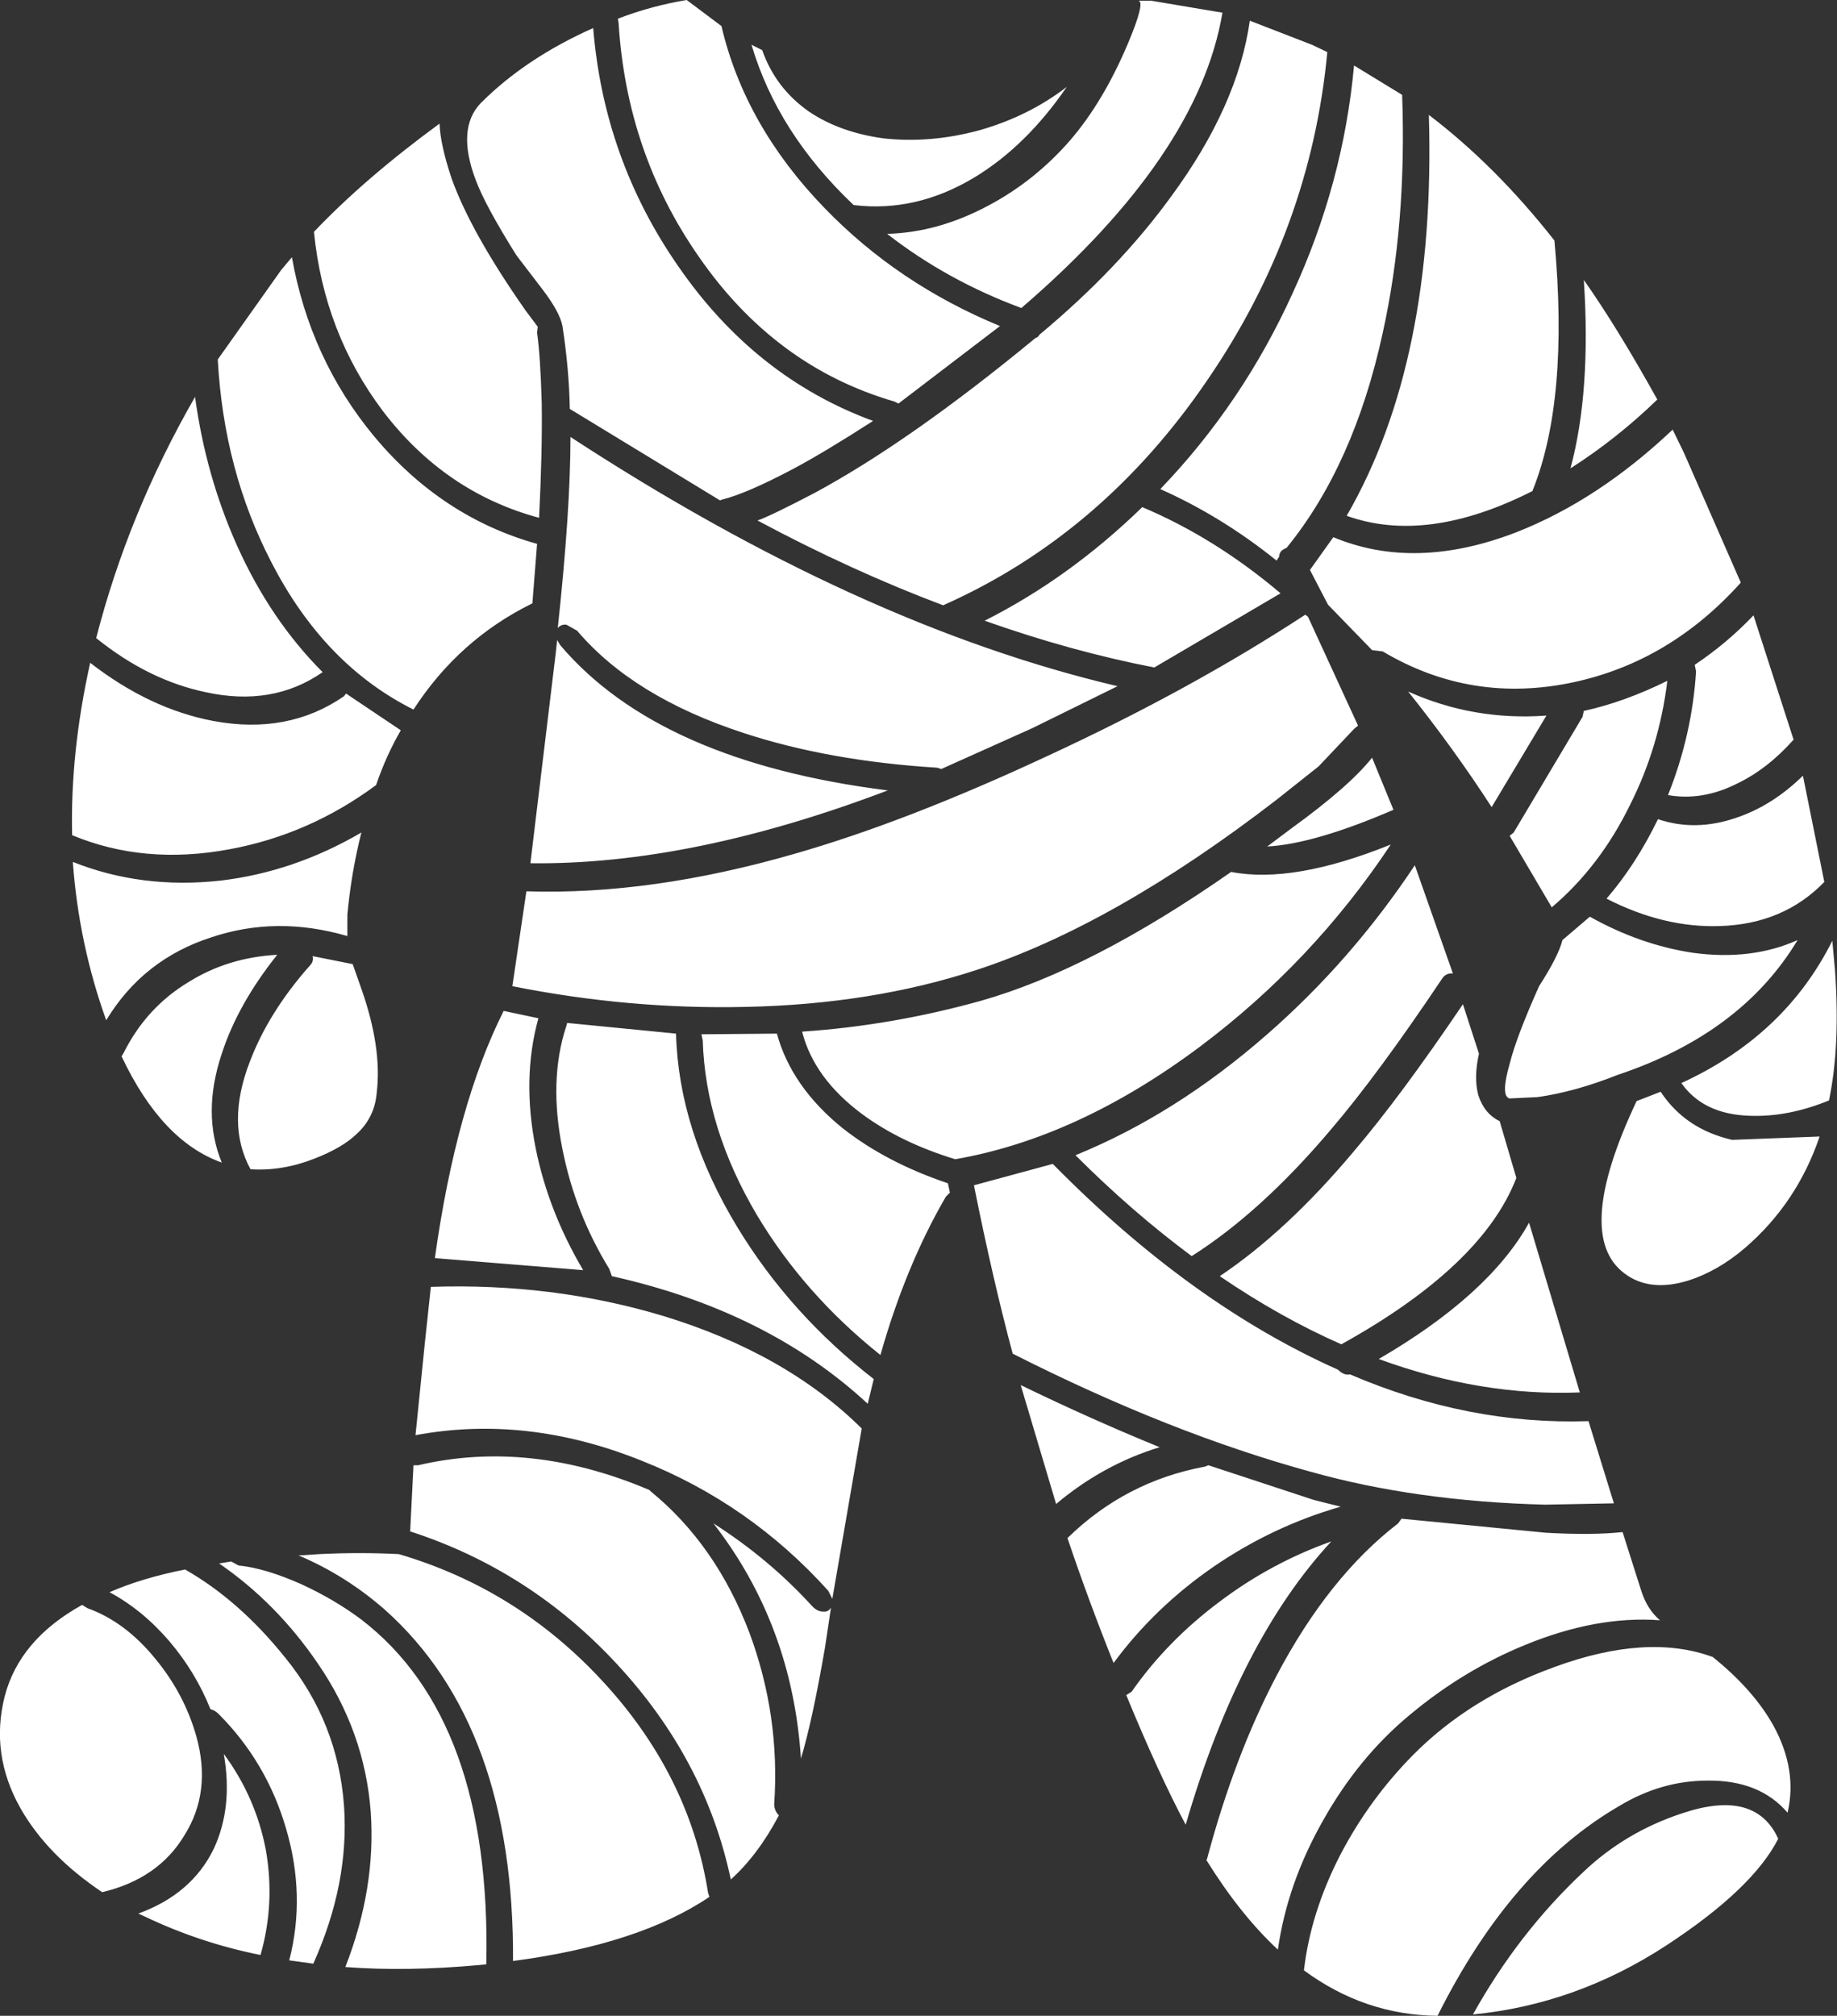 <?xml version="1.0" encoding="UTF-8" standalone="no"?>
<svg xmlns:ffdec="https://www.free-decompiler.com/flash" xmlns:xlink="http://www.w3.org/1999/xlink" ffdec:objectType="shape" height="150.85px" width="137.5px" xmlns="http://www.w3.org/2000/svg">
  <rect width="100%" height="100%" fill="#333333" stroke="none"/>
  <g transform="matrix(1.0, 0.0, 0.0, 1.0, 57.5, 47.1)">
    <path d="M36.05 -45.55 L40.7 -43.75 41.85 -43.2 Q40.6 -29.95 32.9 -18.7 25.05 -7.15 13.2 -1.85 L13.1 -1.8 Q6.2 -4.4 -0.8 -8.15 0.2 -8.5 3.45 -10.2 10.6 -14.05 20.0 -21.8 20.2 -21.85 20.3 -22.05 26.25 -27.0 30.2 -32.45 35.15 -39.2 36.05 -45.55 M26.95 -43.9 Q28.25 -47.0 27.7 -47.05 L28.65 -47.05 34.0 -46.15 Q32.2 -35.45 18.95 -24.05 13.4 -26.1 8.9 -29.6 12.7 -29.7 16.45 -31.7 19.95 -33.55 22.6 -36.6 25.1 -39.5 26.95 -43.9 M8.6 -36.75 Q12.1 -36.35 15.8 -37.35 19.5 -38.4 22.35 -40.6 19.3 -36.15 15.4 -33.8 11.05 -31.2 6.45 -31.75 L6.4 -31.75 Q0.7 -37.15 -1.25 -43.75 L-0.45 -43.35 Q0.55 -40.5 3.05 -38.75 5.35 -37.2 8.6 -36.75 M9.75 -16.9 L9.45 -17.05 Q0.5 -19.65 -5.2 -27.9 -10.6 -35.65 -11.2 -45.4 L-11.25 -45.7 Q-8.8 -46.65 -6.1 -47.1 L-3.5 -45.15 Q-1.75 -37.7 4.2 -31.55 9.7 -25.85 17.35 -22.7 L9.75 -16.9 M1.85 -12.0 Q-1.65 -10.15 -3.5 -9.7 L-3.6 -9.65 -14.85 -16.5 Q-14.9 -19.45 -15.4 -22.7 -15.6 -23.75 -16.9 -25.45 L-18.85 -28.0 Q-21.2 -31.75 -21.9 -33.65 -23.35 -37.5 -21.5 -39.4 -18.15 -42.75 -13.1 -45.0 -12.3 -35.2 -6.75 -27.2 -1.0 -18.85 7.85 -15.6 4.2 -13.25 1.85 -12.0 M40.4 -0.95 L44.15 7.2 43.85 7.45 41.2 10.25 38.05 12.75 Q25.85 22.15 15.55 25.5 7.75 28.05 -1.65 28.25 -10.4 28.45 -19.15 26.7 L-18.1 19.6 Q-8.8 19.9 1.95 16.8 10.35 14.4 20.95 9.45 31.65 4.5 40.2 -1.1 L40.4 -0.95 M38.25 -5.45 L38.05 -5.15 Q33.95 -8.45 29.35 -10.5 35.5 -16.9 39.25 -25.15 43.05 -33.4 43.85 -42.2 L47.45 -40.0 Q47.8 -30.35 46.0 -22.2 43.85 -12.3 38.8 -6.1 38.25 -5.9 38.25 -5.45 M38.35 -2.7 L28.9 2.85 Q22.7 1.65 16.2 -0.65 22.55 -3.85 28.0 -9.15 33.45 -6.85 38.35 -2.7 M58.85 -29.1 Q59.95 -17.15 57.2 -10.35 49.3 -6.35 43.3 -8.5 50.0 -20.1 49.45 -38.5 54.45 -34.7 58.85 -29.1 M40.55 -4.45 L42.3 -6.9 Q48.4 -4.35 55.95 -7.25 62.1 -9.65 67.7 -14.95 L68.55 -13.2 72.8 -3.5 Q67.5 2.4 60.3 3.95 52.65 5.6 46.0 1.65 L45.2 1.55 41.9 -1.85 40.55 -4.45 M66.55 -17.2 Q63.5 -14.25 60.05 -12.05 61.6 -17.8 61.05 -26.15 63.55 -22.6 66.55 -17.2 M72.5 11.55 Q69.9 12.85 67.35 12.4 69.15 7.9 69.45 3.15 L69.35 2.65 Q71.75 1.05 73.75 -1.05 L76.75 8.25 Q74.8 10.45 72.5 11.55 M67.3 3.85 Q66.7 8.8 64.5 13.15 62.25 17.75 58.65 20.8 L55.5 15.45 55.8 15.2 60.95 6.55 61.05 6.1 Q64.05 5.45 67.3 3.85 M69.2 24.2 Q73.6 24.8 77.05 23.25 72.85 30.25 63.55 33.35 60.4 34.6 57.6 35.0 L55.5 35.1 Q54.8 34.95 55.5 32.5 56.0 30.5 57.7 26.7 59.15 24.45 59.45 23.25 L61.5 21.5 Q65.25 23.6 69.2 24.2 M66.6 14.2 Q69.4 15.15 72.45 14.1 75.15 13.2 77.45 10.95 L79.05 18.9 Q76.0 22.05 71.25 22.2 67.05 22.35 62.75 20.15 64.95 17.6 66.6 14.2 M46.8 13.5 Q40.9 16.05 37.35 16.25 L39.15 14.9 Q43.5 11.75 45.2 9.6 L46.8 13.5 M47.9 4.65 Q52.8 6.85 58.25 6.45 L54.15 13.3 Q51.3 8.9 47.9 4.65 M54.75 36.8 L56.0 41.05 Q53.45 47.65 42.9 53.5 38.35 51.5 33.8 48.4 38.8 45.05 43.8 39.1 47.3 35.0 52.0 28.05 L53.2 31.75 Q52.8 33.55 53.15 34.85 53.6 36.25 54.75 36.8 M42.1 37.45 Q36.9 43.6 31.7 46.9 27.25 43.6 23.0 39.35 30.5 36.3 37.35 30.3 43.65 24.8 48.4 17.65 L51.25 25.75 Q50.8 25.7 50.5 26.05 45.65 33.3 42.1 37.45 M79.4 35.25 Q76.35 36.5 73.5 36.4 70.0 36.3 68.35 33.95 76.1 30.4 79.65 23.3 L79.85 25.5 Q80.25 31.2 79.4 35.25 M66.8 34.6 Q68.65 37.4 72.15 38.2 L78.7 37.95 Q77.0 42.95 73.1 46.3 71.05 48.05 68.8 48.75 65.95 49.6 64.1 48.2 60.25 45.35 65.0 35.3 L66.8 34.6 M12.95 10.45 L12.65 10.35 Q4.55 9.85 -1.85 7.75 -10.1 5.05 -14.3 0.1 L-15.1 -0.35 Q-15.5 -0.4 -15.75 -0.1 -14.8 -8.95 -14.8 -14.4 6.8 -0.3 26.15 4.25 L19.75 7.4 12.95 10.45 M7.0 36.25 Q3.45 33.6 2.55 30.15 L2.55 30.1 Q9.25 29.65 15.9 27.8 24.2 25.45 34.65 18.15 39.3 19.05 46.6 16.1 40.75 24.9 32.35 31.2 23.2 38.05 14.0 39.65 9.9 38.4 7.0 36.25 M5.6 37.35 Q8.85 39.9 13.45 41.45 L13.6 42.15 13.3 42.45 Q10.3 47.6 8.4 54.3 2.75 49.8 -0.8 43.9 -4.7 37.35 -4.9 30.75 L-5.0 30.3 0.65 30.25 Q1.75 34.25 5.6 37.35 M21.35 40.05 Q31.65 50.5 42.65 55.4 43.1 55.85 43.55 55.75 52.4 59.55 61.4 59.25 L63.3 65.4 58.15 65.5 Q48.5 65.25 40.65 63.05 30.05 60.15 18.3 54.2 16.8 48.6 15.4 41.6 L21.3 40.0 21.35 40.05 M21.55 65.45 L18.9 56.55 Q24.15 59.1 29.3 61.2 25.05 62.5 21.55 65.45 M32.7 62.65 L32.95 62.55 40.85 65.15 42.85 65.65 Q37.8 67.1 33.4 70.1 28.95 73.15 25.85 77.35 23.95 72.6 22.4 68.0 26.75 63.75 32.7 62.65 M4.7 73.2 L4.25 76.2 Q3.3 81.7 2.45 84.5 1.8 74.5 -4.1 66.9 0.05 69.55 3.25 73.05 3.65 73.5 4.1 73.5 4.5 73.55 4.7 73.2 M7.45 57.95 Q-0.05 51.0 -11.7 48.4 L-11.9 47.85 Q-14.45 43.7 -15.4 38.9 -16.45 33.7 -15.1 29.65 L-15.05 29.45 -6.9 30.25 Q-6.7 37.5 -2.3 44.75 1.65 51.25 7.9 56.1 L7.45 57.95 M4.8 72.55 L4.5 71.95 Q-1.4 65.4 -9.5 62.2 -18.1 58.75 -26.4 60.3 L-25.7 53.4 -25.25 49.2 Q-16.15 48.9 -7.95 51.35 1.3 54.15 7.0 59.8 L4.8 72.55 M0.8 88.75 Q-0.75 91.7 -2.8 93.55 -4.7 84.55 -11.35 77.4 -17.85 70.4 -26.8 67.5 L-26.55 62.55 -26.2 62.55 Q-17.85 60.6 -8.9 64.4 L-8.8 64.5 Q-3.9 68.5 -1.4 75.1 0.9 81.3 0.45 87.9 0.45 88.4 0.8 88.75 M38.05 78.3 Q41.95 70.9 47.15 66.9 L47.4 66.55 58.2 67.6 Q61.7 67.8 63.95 67.55 L65.35 71.95 Q65.8 73.35 66.75 74.15 62.0 73.8 56.65 76.0 52.0 77.9 48.0 81.25 44.2 84.4 41.55 89.1 38.85 93.85 38.15 98.8 35.35 96.2 32.8 92.1 L32.85 92.0 Q34.9 84.3 38.05 78.3 M26.8 79.75 L27.2 79.5 Q29.85 75.7 33.8 72.75 37.65 69.85 42.15 68.25 35.25 75.7 31.25 89.45 29.25 85.7 26.8 79.75 M58.85 77.65 Q65.8 75.1 70.7 76.9 73.75 79.35 75.25 82.05 77.05 85.35 76.3 88.55 74.2 86.1 70.3 86.15 66.85 86.15 63.7 88.05 55.6 92.75 50.1 103.75 44.65 103.7 40.1 100.35 40.6 96.0 42.85 91.65 45.0 87.55 48.25 84.25 52.5 79.95 58.85 77.65 M67.2 98.5 Q60.45 102.9 52.75 103.65 56.15 97.55 61.0 93.0 64.15 90.0 68.4 88.6 73.9 86.75 75.6 90.5 73.7 94.25 67.2 98.5 M45.7 54.6 Q53.95 49.8 56.95 44.4 L60.75 57.1 Q53.35 57.4 45.7 54.6 M-35.65 -27.85 Q-34.3 -20.25 -29.5 -14.45 -24.45 -8.4 -17.3 -6.4 L-17.65 -1.95 Q-23.15 0.75 -26.55 6.0 -33.25 2.65 -37.2 -5.05 -40.75 -11.9 -41.2 -20.2 L-36.45 -26.9 -35.65 -27.85 M-24.6 -37.85 Q-24.55 -36.3 -23.7 -33.75 -22.25 -29.7 -18.15 -23.85 L-17.25 -22.65 -17.3 -22.2 Q-17.05 -20.45 -16.95 -16.9 -16.9 -13.35 -17.15 -8.35 -24.2 -10.25 -28.85 -16.35 -33.25 -22.2 -34.0 -29.75 -30.2 -33.75 -24.6 -37.85 M-39.75 -6.25 Q-37.25 -0.7 -33.35 3.2 -37.1 5.8 -42.1 4.7 -46.4 3.8 -50.3 0.65 -47.9 -8.7 -42.9 -17.4 -42.1 -11.5 -39.75 -6.25 M-15.8 0.8 L-15.55 1.2 Q-8.15 9.9 8.95 12.05 -5.8 17.65 -17.8 17.5 L-15.9 1.75 -15.8 0.8 M-31.5 21.35 L-31.5 22.95 Q-36.8 21.4 -41.7 23.05 -46.8 24.7 -49.55 29.25 -51.6 23.55 -52.05 17.4 -46.9 19.45 -41.0 18.8 -35.5 18.15 -30.45 15.2 -31.2 18.15 -31.5 21.35 M-40.3 16.45 Q-46.7 17.65 -52.1 15.4 -52.25 9.25 -50.75 2.5 -46.3 5.95 -41.55 6.85 -35.95 7.9 -31.75 5.0 L-31.6 4.8 -27.5 7.55 Q-28.6 9.45 -29.35 11.65 -34.35 15.35 -40.3 16.45 M-38.8 32.35 Q-37.4 28.65 -34.3 25.15 -34.0 24.85 -34.1 24.45 L-31.1 25.05 -30.45 26.9 Q-28.9 31.3 -29.3 34.65 -29.45 36.55 -30.85 37.8 -31.9 38.8 -33.95 39.6 -36.35 40.55 -38.75 40.4 -40.6 37.0 -38.8 32.35 M-17.2 29.1 Q-18.45 33.6 -17.4 38.85 -16.45 43.55 -13.85 47.95 L-24.95 47.05 Q-23.35 35.6 -19.8 28.55 L-17.2 29.1 M-48.25 31.7 Q-46.55 28.3 -43.4 26.4 -40.45 24.55 -36.75 24.35 -39.7 28.05 -40.9 31.75 -42.4 36.25 -40.9 39.9 -45.4 38.3 -48.4 31.95 L-48.25 31.7 M-43.65 70.35 Q-39.6 72.65 -36.15 76.95 -32.2 81.8 -31.75 88.05 -31.35 93.85 -34.05 99.85 L-35.85 99.6 Q-34.6 94.75 -36.1 89.7 -37.55 84.75 -41.15 81.15 -41.4 80.9 -41.75 80.8 -42.85 78.05 -44.8 75.75 -46.8 73.4 -49.3 72.05 -46.9 71.0 -43.65 70.35 M-50.95 73.25 Q-48.15 74.25 -45.9 77.0 -43.7 79.65 -42.8 82.85 -41.65 87.0 -43.7 90.25 -45.65 93.5 -49.85 94.5 -53.95 91.75 -55.95 88.25 -58.25 84.2 -57.15 79.85 -56.05 75.6 -51.35 73.0 L-50.95 73.25 M-41.5 91.25 Q-40.05 88.15 -40.75 84.15 -38.35 87.4 -37.6 91.35 -36.9 95.35 -38.0 99.2 -42.5 98.3 -46.6 96.35 L-47.15 96.1 Q-43.15 94.65 -41.5 91.25 M-34.95 71.45 Q-32.45 72.6 -30.45 74.1 -20.7 81.6 -21.1 99.9 L-21.6 99.95 Q-27.1 100.45 -31.65 100.1 -29.35 94.2 -29.75 88.5 -30.2 82.5 -33.7 77.4 -36.8 72.85 -41.1 69.9 L-40.2 69.75 -39.65 70.05 Q-37.65 70.25 -34.95 71.45 M-33.6 69.2 Q-30.6 69.05 -27.65 69.2 -18.8 71.8 -12.45 78.65 -5.9 85.7 -4.5 94.55 L-4.4 94.85 Q-9.65 98.4 -19.1 99.65 -19.0 82.05 -28.65 73.4 -31.6 70.8 -35.15 69.3 L-33.6 69.2" fill="#ffffff" fill-rule="evenodd" stroke="none"/>
  </g>
</svg>
